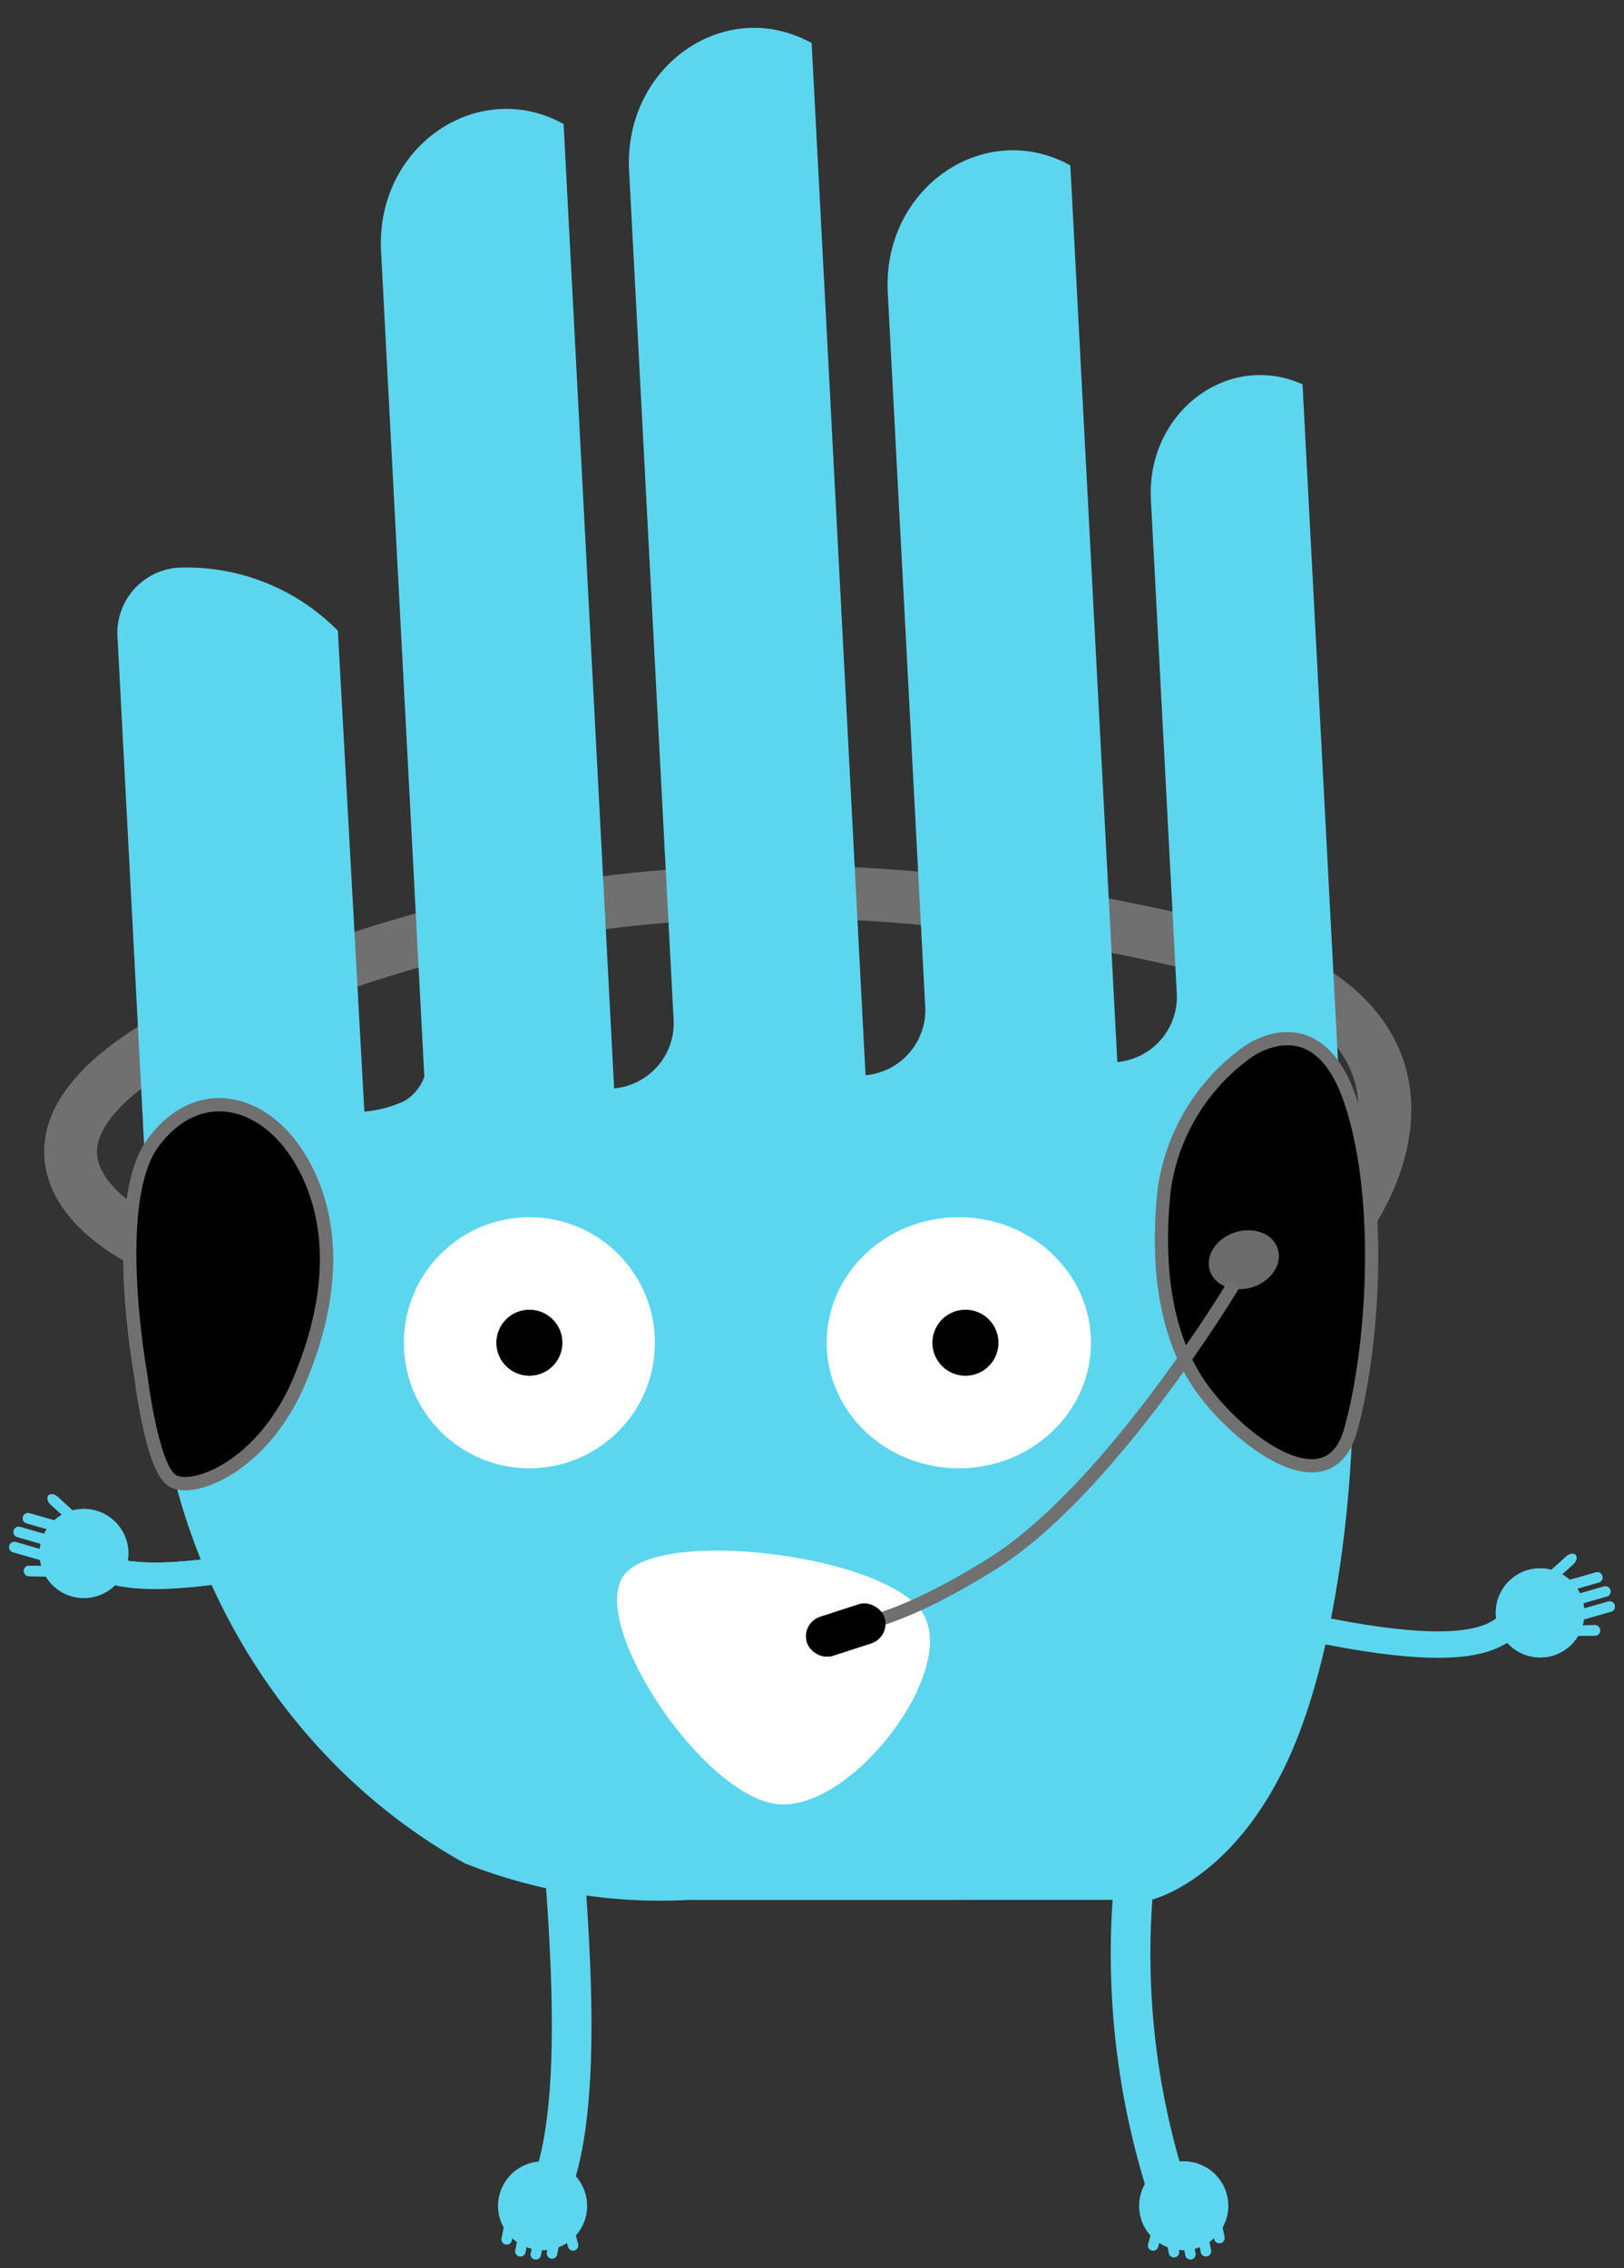 <svg xmlns="http://www.w3.org/2000/svg" width="122.903" height="171.629" viewBox="0 0 122.903 171.629">
  <rect x="0" y="0" width="122.903" height="171.629" fill="#333333" stroke="none"/>
  <g id="Groupe_1744" data-name="Groupe 1744" transform="translate(9521.563 1379.107)">
    <path id="Tracé_1081" data-name="Tracé 1081" d="M3048.3,653.07s-16.181-7.67,7.464-17.934,46.793-10.316,71.373-4.7,12.016,21.557,12.016,21.557" transform="translate(-12559.119 -1938.32)" fill="none" stroke="#707070" stroke-width="4"/>
    <path id="Tracé_1075" data-name="Tracé 1075" d="M90.559,99.39V45.477c0-17.082-8.6-32-21.4-40a40.119,40.119,0,0,0-16.73-3.649L17.461,0S10.111,1.231,5.306,12.678C1.882,20.829,0,32.882,0,42.909v71.018c5.531,2.833,11.916-1.539,11.916-8.119V68.582a4.961,4.961,0,0,1,4.766-5.135v67.944c6.3,3.92,14.3-.954,14.3-8.9V68.582a4.961,4.961,0,0,1,4.766-5.135c.03,0,0-1.6,0,78.212,6.36,3.956,14.3-1.014,14.3-8.9V68.582a4.961,4.961,0,0,1,4.766-5.135v73.078c6.3,3.92,14.3-.954,14.3-8.9V65.078A3.523,3.523,0,0,1,70.7,63.333a8.77,8.77,0,0,1,3.082-.645l.1,36.442a16.072,16.072,0,0,0,11.916,5.395A4.957,4.957,0,0,0,90.559,99.39Z" transform="translate(-9417.026 -1236.254) rotate(177)" fill="#5cd6ef"/>
    <path id="Tracé_1076" data-name="Tracé 1076" d="M108.924,129.12a58.528,58.528,0,0,0,3.342,27.288" transform="translate(-9544.537 -1367.1)" fill="none" stroke="#5cd6ef" stroke-miterlimit="10" stroke-width="3"/>
    <path id="Tracé_1077" data-name="Tracé 1077" d="M77.4,131.46c.822,11.36.822,21.224-2.291,25.442" transform="translate(-9556.164 -1368.177)" fill="none" stroke="#5cd6ef" stroke-miterlimit="10" stroke-width="3"/>
    <path id="Tracé_1079" data-name="Tracé 1079" d="M3052.649,653.089c-3.331,4.5-.935,17.588-.935,17.588s.817,6.945,2.354,7.96,6.895-1.024,9.636-7.517,2.764-12.4,0-16.912S3055.98,648.586,3052.649,653.089Z" transform="translate(-12562.623 -1945.726)" stroke="#707070" stroke-width="1"/>
    <path id="Tracé_1080" data-name="Tracé 1080" d="M3165.441,647.218c2.567,7.6,1.674,19.124,0,24.991s-8.406.707-11.208-3.171c-2.39-3.308-3.581-8.129-2.9-14.953a15.4,15.4,0,0,1,6.309-10.522S3162.874,639.613,3165.441,647.218Z" transform="translate(-12584.807 -1943.048)" stroke="#707070" stroke-width="1"/>
    <ellipse id="Ellipse_302" data-name="Ellipse 302" cx="10" cy="9.5" rx="10" ry="9.5" transform="translate(-9459 -1287)" fill="#fff"/>
    <circle id="Ellipse_303" data-name="Ellipse 303" cx="9.5" cy="9.5" r="9.5" transform="translate(-9491 -1287)" fill="#fff"/>
    <circle id="Ellipse_304" data-name="Ellipse 304" cx="2.5" cy="2.5" r="2.5" transform="translate(-9484 -1280)"/>
    <circle id="Ellipse_305" data-name="Ellipse 305" cx="2.5" cy="2.5" r="2.5" transform="translate(-9451 -1280)"/>
    <path id="Tracé_1082" data-name="Tracé 1082" d="M3097.655,692.12c2.759-3.629,19.677-1.524,22.558,2.806s-5.395,15.217-11.034,14.516S3094.9,695.749,3097.655,692.12Z" transform="translate(-12571.99 -1952.039)" fill="#fff"/>
    <g id="Groupe_926" data-name="Groupe 926" transform="translate(-9466.516 -1273.361) rotate(-18)">
      <g id="Ellipse_151" data-name="Ellipse 151" transform="translate(37.698 0)" fill="#6b6b6b" stroke="#6b6b6b" stroke-width="1">
        <ellipse cx="2.693" cy="2.168" rx="2.693" ry="2.168" stroke="none"/>
        <ellipse cx="2.693" cy="2.168" rx="2.193" ry="1.668" fill="none"/>
      </g>
      <path id="Tracé_254" data-name="Tracé 254" d="M0,15.245s2.813,1.85,13.158-.713S37.216,0,37.216,0" transform="translate(1.933 3.655)" fill="none" stroke="#707070" stroke-width="1"/>
      <g id="Rectangle_192" data-name="Rectangle 192" transform="translate(0 17.961)" stroke="#000" stroke-width="1">
        <rect width="6.155" height="3.097" rx="1.548" stroke="none"/>
        <rect x="0.5" y="0.5" width="5.155" height="2.097" rx="1.048" fill="none"/>
      </g>
    </g>
    <path id="Tracé_1085" data-name="Tracé 1085" d="M3.32,92.25c1.9.984,1.311,4.968,19.53.631" transform="translate(-9519.793 -1354.731)" fill="none" stroke="#5cd6ef" stroke-miterlimit="10" stroke-width="2"/>
    <path id="Tracé_1086" data-name="Tracé 1086" d="M136.53,101.25c-1.9.984-1.311,4.968-19.53.631" transform="translate(-9542.593 -1358.522)" fill="none" stroke="#5cd6ef" stroke-miterlimit="10" stroke-width="2"/>
    <path id="Union_39" data-name="Union 39" d="M3.173,7.093v-.4a3.4,3.4,0,0,1-.4-.046v.444a.4.4,0,0,1-.793,0V6.405a3.364,3.364,0,0,1-.4-.211V6.3a.4.4,0,1,1-.793,0V5.511A3.324,3.324,0,0,1,0,3.351a3.37,3.37,0,0,1,6.74,0,3.319,3.319,0,0,1-.476,1.716l.3.612a.393.393,0,0,1-.182.527.4.4,0,0,1-.53-.181l-.134-.272a3.382,3.382,0,0,1-.565.44v.5a.4.4,0,1,1-.793,0V6.553a3.364,3.364,0,0,1-.4.1v.445a.4.4,0,0,1-.793,0Z" transform="translate(-9483.168 -1216.116) rotate(11)" fill="#5cd6ef"/>
    <path id="Union_40" data-name="Union 40" d="M3.173,8.59v-1.9a3.4,3.4,0,0,1-.4-.046V8.59a.4.4,0,0,1-.793,0V6.4a3.369,3.369,0,0,1-.408-.218l-.251.936a.4.4,0,0,1-.766-.205L.9,5.633A3.346,3.346,0,0,1,3.37,0,3.361,3.361,0,0,1,6.74,3.351a3.319,3.319,0,0,1-.475,1.716l.664,1.357c.146.3.1.617-.093.713s-.474-.069-.621-.368l-.5-1.016a3.38,3.38,0,0,1-.564.44v2a.4.4,0,1,1-.793,0V6.553a3.364,3.364,0,0,1-.4.1V8.59a.4.4,0,0,1-.793,0Z" transform="translate(-9407.299 -1252.897) rotate(-106)" fill="#5cd6ef"/>
    <path id="Union_41" data-name="Union 41" d="M0,4.139a3.326,3.326,0,0,1,.794-2.16V1.184a.4.4,0,0,1,.793,0V1.3a3.364,3.364,0,0,1,.4-.211V.4a.4.4,0,0,1,.793,0V.84a3.4,3.4,0,0,1,.4-.046V.4a.4.4,0,0,1,.793,0V.841a3.363,3.363,0,0,1,.4.1V.791a.4.4,0,0,1,.793,0V1.3a3.381,3.381,0,0,1,.564.44l.133-.272a.4.4,0,0,1,.53-.182.393.393,0,0,1,.183.527l-.3.612a3.321,3.321,0,0,1,.475,1.716A3.37,3.37,0,0,1,0,4.139Z" transform="translate(-9427.876 -1208.765) rotate(169)" fill="#5cd6ef"/>
    <path id="Union_42" data-name="Union 42" d="M0,5.636A3.328,3.328,0,0,1,.9,3.354L.558,2.069a.4.4,0,0,1,.766-.205l.251.936a3.364,3.364,0,0,1,.408-.218V.4a.4.4,0,0,1,.793,0V2.338a3.4,3.4,0,0,1,.4-.046V.4a.4.4,0,0,1,.793,0V2.338a3.364,3.364,0,0,1,.4.1V.791a.4.4,0,0,1,.793,0v2a3.378,3.378,0,0,1,.564.44l.5-1.016c.146-.3.424-.463.621-.368s.238.415.092.714L6.263,3.919a3.32,3.32,0,0,1,.475,1.716A3.369,3.369,0,0,1,0,5.636Z" transform="translate(-9521.563 -1259.869) rotate(-74)" fill="#5cd6ef"/>
    <path id="Union_43" data-name="Union 43" d="M3.173,8.59v-1.9a3.4,3.4,0,0,1-.4-.046V8.59a.4.4,0,0,1-.793,0V6.4a3.369,3.369,0,0,1-.408-.218l-.251.936a.4.4,0,0,1-.766-.205L.9,5.633A3.346,3.346,0,0,1,3.37,0,3.361,3.361,0,0,1,6.74,3.351a3.319,3.319,0,0,1-.475,1.716l.664,1.357c.146.3.1.617-.093.713s-.474-.069-.621-.368l-.5-1.016a3.38,3.38,0,0,1-.564.44v2a.4.4,0,1,1-.793,0V6.553a3.364,3.364,0,0,1-.4.1V8.59a.4.4,0,0,1-.793,0Z" transform="translate(-9407.299 -1252.897) rotate(-106)" fill="#5cd6ef"/>
    <path id="Tracé_1098" data-name="Tracé 1098" d="M3052.649,653.089c-3.331,4.5-.935,17.588-.935,17.588s.817,6.945,2.354,7.96,6.895-1.024,9.636-7.517,2.764-12.4,0-16.912S3055.98,648.586,3052.649,653.089Z" transform="translate(-12562.623 -1945.726)" stroke="#707070" stroke-width="1"/>
    <path id="Tracé_1099" data-name="Tracé 1099" d="M3.32,92.25c1.9.984,1.311,4.968,19.53.631" transform="translate(-9519.793 -1354.731)" fill="none" stroke="#5cd6ef" stroke-miterlimit="10" stroke-width="2"/>
    <path id="Union_46" data-name="Union 46" d="M0,5.636A3.328,3.328,0,0,1,.9,3.354L.558,2.069a.4.4,0,0,1,.766-.205l.251.936a3.364,3.364,0,0,1,.408-.218V.4a.4.4,0,0,1,.793,0V2.338a3.4,3.4,0,0,1,.4-.046V.4a.4.4,0,0,1,.793,0V2.338a3.364,3.364,0,0,1,.4.1V.791a.4.4,0,0,1,.793,0v2a3.378,3.378,0,0,1,.564.44l.5-1.016c.146-.3.424-.463.621-.368s.238.415.092.714L6.263,3.919a3.32,3.32,0,0,1,.475,1.716A3.369,3.369,0,0,1,0,5.636Z" transform="translate(-9521.563 -1259.869) rotate(-74)" fill="#5cd6ef"/>
  </g>
</svg>
